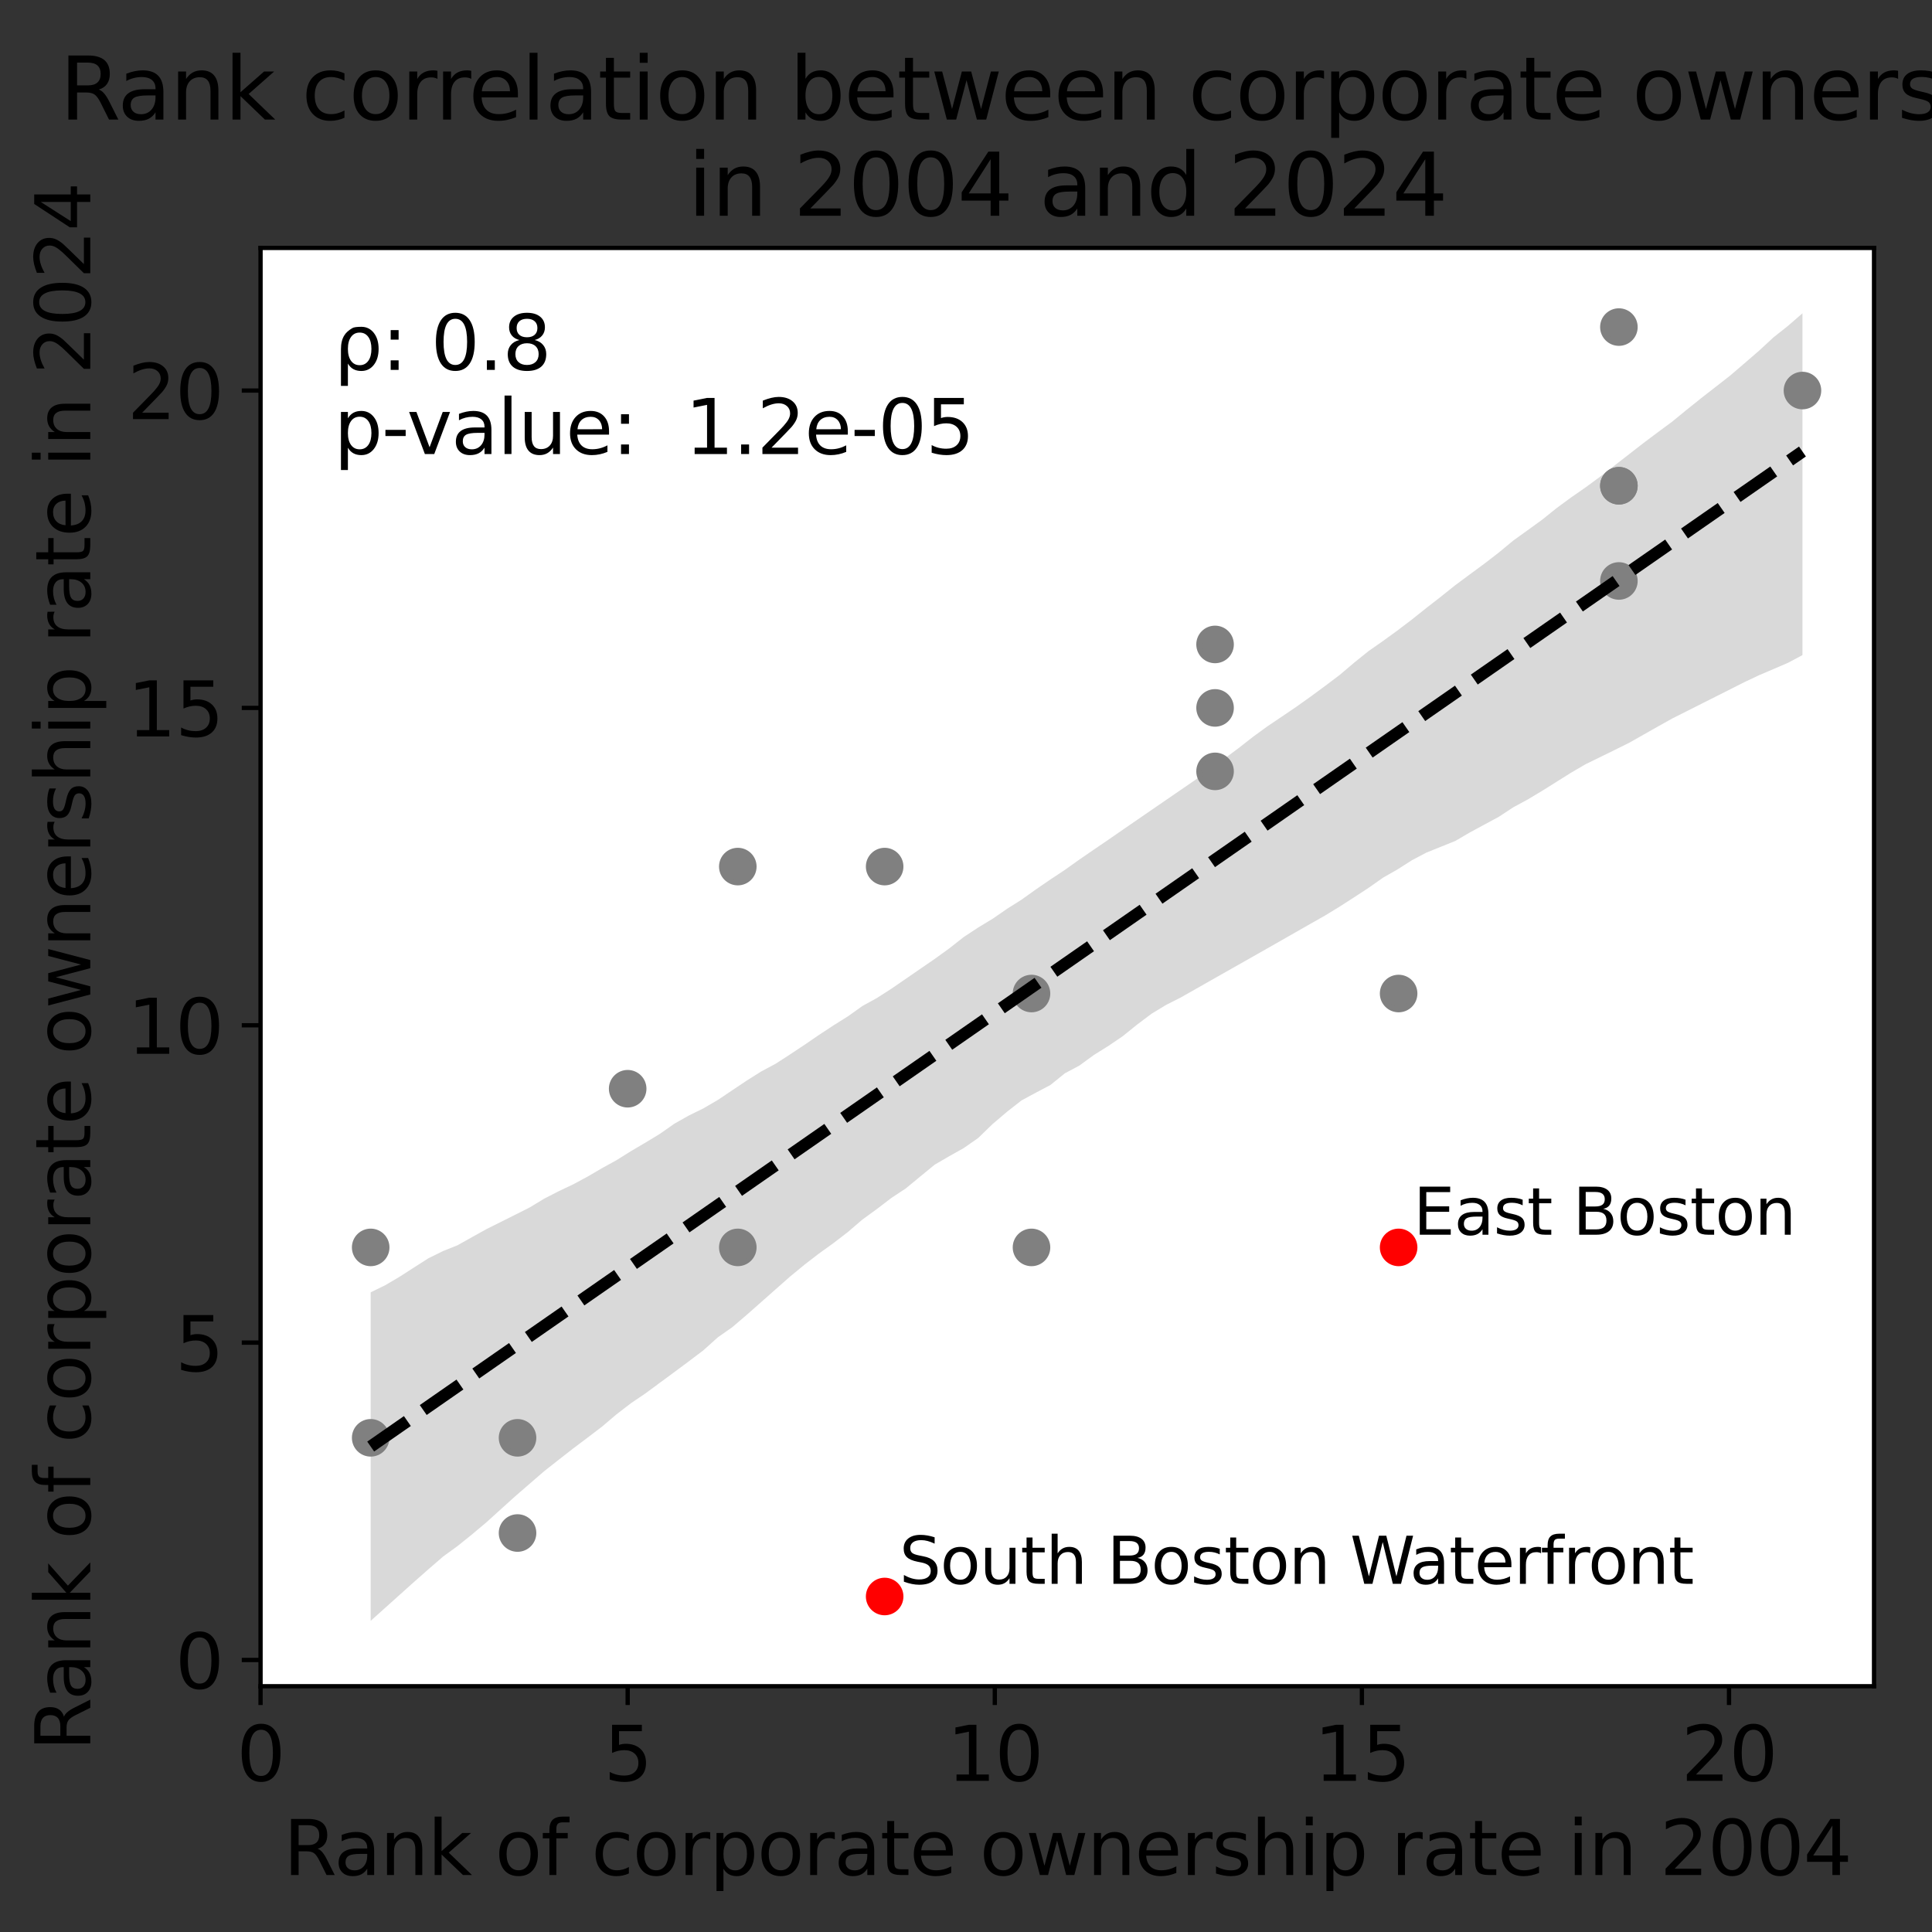 <?xml version="1.0" encoding="utf-8" standalone="no"?>
<!DOCTYPE svg PUBLIC "-//W3C//DTD SVG 1.1//EN"
  "http://www.w3.org/Graphics/SVG/1.1/DTD/svg11.dtd">
<svg height="360pt" version="1.1" viewBox="0 0 360 360" width="360pt" xmlns="http://www.w3.org/2000/svg" xmlns:xlink="http://www.w3.org/1999/xlink">
 <rect x="0" y="0" width="360" height="360" fill="#333333" stroke="none"/>
 <defs>
  <style type="text/css">*{stroke-linecap:butt;stroke-linejoin:round;}</style>
 </defs>
 <g id="figure_1">
  <g id="patch_1">
   <path d="M 0 360 
L 360 360 
L 360 0 
L 0 0 
z
" style="fill:none;"/>
  </g>
  <g id="axes_1">
   <g id="patch_2">
    <path d="M 48.55 314.2 
L 349.2 314.2 
L 349.2 46.2 
L 48.55 46.2 
z
" style="fill:#ffffff;"/>
   </g>
   <g id="PathCollection_1">
    <defs>
     <path d="M 0 3 
C 0.796 3 1.559 2.684 2.121 2.121 
C 2.684 1.559 3 0.796 3 0 
C 3 -0.796 2.684 -1.559 2.121 -2.121 
C 1.559 -2.684 0.796 -3 0 -3 
C -0.796 -3 -1.559 -2.684 -2.121 -2.121 
C -2.684 -1.559 -3 -0.796 -3 0 
C -3 0.796 -2.684 1.559 -2.121 2.121 
C -1.559 2.684 -0.796 3 0 3 
z
" id="me40dce14a6" style="stroke:#1f77b4;stroke-opacity:0;"/>
    </defs>
    <g clip-path="url(#p86b3afa884)">
     <use style="fill:#1f77b4;fill-opacity:0;stroke:#1f77b4;stroke-opacity:0;" x="137.479" xlink:href="#me40dce14a6" y="232.436"/>
     <use style="fill:#1f77b4;fill-opacity:0;stroke:#1f77b4;stroke-opacity:0;" x="192.205" xlink:href="#me40dce14a6" y="232.436"/>
     <use style="fill:#1f77b4;fill-opacity:0;stroke:#1f77b4;stroke-opacity:0;" x="226.409" xlink:href="#me40dce14a6" y="143.735"/>
     <use style="fill:#1f77b4;fill-opacity:0;stroke:#1f77b4;stroke-opacity:0;" x="260.613" xlink:href="#me40dce14a6" y="185.129"/>
     <use style="fill:#1f77b4;fill-opacity:0;stroke:#1f77b4;stroke-opacity:0;" x="69.072" xlink:href="#me40dce14a6" y="232.436"/>
     <use style="fill:#1f77b4;fill-opacity:0;stroke:#1f77b4;stroke-opacity:0;" x="226.409" xlink:href="#me40dce14a6" y="120.081"/>
     <use style="fill:#1f77b4;fill-opacity:0;stroke:#1f77b4;stroke-opacity:0;" x="69.072" xlink:href="#me40dce14a6" y="267.917"/>
     <use style="fill:#1f77b4;fill-opacity:0;stroke:#1f77b4;stroke-opacity:0;" x="260.613" xlink:href="#me40dce14a6" y="232.436"/>
     <use style="fill:#1f77b4;fill-opacity:0;stroke:#1f77b4;stroke-opacity:0;" x="96.435" xlink:href="#me40dce14a6" y="285.657"/>
     <use style="fill:#1f77b4;fill-opacity:0;stroke:#1f77b4;stroke-opacity:0;" x="301.657" xlink:href="#me40dce14a6" y="60.946"/>
     <use style="fill:#1f77b4;fill-opacity:0;stroke:#1f77b4;stroke-opacity:0;" x="301.657" xlink:href="#me40dce14a6" y="108.254"/>
     <use style="fill:#1f77b4;fill-opacity:0;stroke:#1f77b4;stroke-opacity:0;" x="96.435" xlink:href="#me40dce14a6" y="267.917"/>
     <use style="fill:#1f77b4;fill-opacity:0;stroke:#1f77b4;stroke-opacity:0;" x="301.657" xlink:href="#me40dce14a6" y="90.514"/>
     <use style="fill:#1f77b4;fill-opacity:0;stroke:#1f77b4;stroke-opacity:0;" x="116.957" xlink:href="#me40dce14a6" y="202.869"/>
     <use style="fill:#1f77b4;fill-opacity:0;stroke:#1f77b4;stroke-opacity:0;" x="301.657" xlink:href="#me40dce14a6" y="90.514"/>
     <use style="fill:#1f77b4;fill-opacity:0;stroke:#1f77b4;stroke-opacity:0;" x="137.479" xlink:href="#me40dce14a6" y="161.475"/>
     <use style="fill:#1f77b4;fill-opacity:0;stroke:#1f77b4;stroke-opacity:0;" x="226.409" xlink:href="#me40dce14a6" y="131.908"/>
     <use style="fill:#1f77b4;fill-opacity:0;stroke:#1f77b4;stroke-opacity:0;" x="164.842" xlink:href="#me40dce14a6" y="297.484"/>
     <use style="fill:#1f77b4;fill-opacity:0;stroke:#1f77b4;stroke-opacity:0;" x="164.842" xlink:href="#me40dce14a6" y="161.475"/>
     <use style="fill:#1f77b4;fill-opacity:0;stroke:#1f77b4;stroke-opacity:0;" x="192.205" xlink:href="#me40dce14a6" y="185.129"/>
     <use style="fill:#1f77b4;fill-opacity:0;stroke:#1f77b4;stroke-opacity:0;" x="335.861" xlink:href="#me40dce14a6" y="72.773"/>
    </g>
   </g>
   <g id="PolyCollection_1">
    <path clip-path="url(#p86b3afa884)" d="M 69.072 240.806 
L 69.072 302.018 
L 71.767 299.6 
L 74.462 297.183 
L 77.157 294.765 
L 79.852 292.39 
L 82.546 290.054 
L 85.241 288.097 
L 87.936 285.927 
L 90.631 283.665 
L 93.326 281.224 
L 96.021 278.792 
L 98.715 276.46 
L 101.41 274.127 
L 104.105 272.004 
L 106.8 269.903 
L 109.495 267.877 
L 112.19 265.82 
L 114.884 263.533 
L 117.579 261.462 
L 120.274 259.636 
L 122.969 257.648 
L 125.664 255.662 
L 128.358 253.658 
L 131.053 251.62 
L 133.748 249.199 
L 136.443 247.309 
L 139.138 245.007 
L 141.833 242.626 
L 144.527 240.245 
L 147.222 237.863 
L 149.917 235.647 
L 152.612 233.57 
L 155.307 231.635 
L 158.002 229.556 
L 160.696 227.248 
L 163.391 225.285 
L 166.086 223.227 
L 168.781 221.448 
L 171.476 219.225 
L 174.171 217.015 
L 176.865 215.451 
L 179.56 213.938 
L 182.255 212.063 
L 184.95 209.452 
L 187.645 207.161 
L 190.34 205.05 
L 193.034 203.597 
L 195.729 202.173 
L 198.424 199.994 
L 201.119 198.557 
L 203.814 196.591 
L 206.509 194.908 
L 209.203 193.081 
L 211.898 190.908 
L 214.593 188.882 
L 217.288 187.247 
L 219.983 185.886 
L 222.678 184.358 
L 225.372 182.829 
L 228.067 181.302 
L 230.762 179.774 
L 233.457 178.246 
L 236.152 176.718 
L 238.847 175.182 
L 241.541 173.646 
L 244.236 172.109 
L 246.931 170.58 
L 249.626 168.931 
L 252.321 167.199 
L 255.016 165.437 
L 257.71 163.54 
L 260.405 162.003 
L 263.1 160.285 
L 265.795 158.867 
L 268.49 157.78 
L 271.185 156.694 
L 273.879 155.119 
L 276.574 153.66 
L 279.269 152.21 
L 281.964 150.436 
L 284.659 148.978 
L 287.354 147.362 
L 290.048 145.673 
L 292.743 143.982 
L 295.438 142.408 
L 298.133 141.089 
L 300.828 139.77 
L 303.523 138.434 
L 306.217 136.908 
L 308.912 135.383 
L 311.607 133.878 
L 314.302 132.521 
L 316.997 131.163 
L 319.692 129.806 
L 322.386 128.449 
L 325.081 127.089 
L 327.776 125.818 
L 330.471 124.663 
L 333.166 123.507 
L 335.861 122.072 
L 335.861 58.382 
L 335.861 58.382 
L 333.166 60.721 
L 330.471 62.859 
L 327.776 65.347 
L 325.081 67.676 
L 322.386 69.984 
L 319.692 72.089 
L 316.997 74.185 
L 314.302 76.344 
L 311.607 78.553 
L 308.912 80.545 
L 306.217 82.569 
L 303.523 84.661 
L 300.828 86.753 
L 298.133 88.846 
L 295.438 90.825 
L 292.743 92.699 
L 290.048 94.681 
L 287.354 96.845 
L 284.659 98.796 
L 281.964 100.735 
L 279.269 102.968 
L 276.574 105.048 
L 273.879 107.03 
L 271.185 109.028 
L 268.49 111.182 
L 265.795 113.277 
L 263.1 115.429 
L 260.405 117.477 
L 257.71 119.433 
L 255.016 121.315 
L 252.321 123.485 
L 249.626 125.769 
L 246.931 127.806 
L 244.236 129.786 
L 241.541 131.709 
L 238.847 133.536 
L 236.152 135.349 
L 233.457 137.314 
L 230.762 139.423 
L 228.067 141.423 
L 225.372 143.396 
L 222.678 145.357 
L 219.983 147.208 
L 217.288 149.058 
L 214.593 150.909 
L 211.898 152.764 
L 209.203 154.618 
L 206.509 156.486 
L 203.814 158.317 
L 201.119 160.172 
L 198.424 162.089 
L 195.729 163.876 
L 193.034 165.723 
L 190.34 167.649 
L 187.645 169.348 
L 184.95 171.206 
L 182.255 172.838 
L 179.56 174.616 
L 176.865 176.732 
L 174.171 178.681 
L 171.476 180.534 
L 168.781 182.388 
L 166.086 184.242 
L 163.391 185.971 
L 160.696 187.454 
L 158.002 189.376 
L 155.307 191.067 
L 152.612 192.838 
L 149.917 194.681 
L 147.222 196.471 
L 144.527 198.213 
L 141.833 199.657 
L 139.138 201.356 
L 136.443 203.158 
L 133.748 204.966 
L 131.053 206.537 
L 128.358 207.86 
L 125.664 209.381 
L 122.969 211.27 
L 120.274 212.909 
L 117.579 214.491 
L 114.884 216.181 
L 112.19 217.665 
L 109.495 219.237 
L 106.8 220.689 
L 104.105 221.966 
L 101.41 223.349 
L 98.715 224.983 
L 96.021 226.342 
L 93.326 227.689 
L 90.631 229.037 
L 87.936 230.532 
L 85.241 232.043 
L 82.546 233.12 
L 79.852 234.448 
L 77.157 236.167 
L 74.462 237.903 
L 71.767 239.49 
L 69.072 240.806 
z
" style="fill-opacity:0.15;"/>
   </g>
   <g id="PathCollection_2">
    <defs>
     <path d="M 0 3 
C 0.796 3 1.559 2.684 2.121 2.121 
C 2.684 1.559 3 0.796 3 0 
C 3 -0.796 2.684 -1.559 2.121 -2.121 
C 1.559 -2.684 0.796 -3 0 -3 
C -0.796 -3 -1.559 -2.684 -2.121 -2.121 
C -2.684 -1.559 -3 -0.796 -3 0 
C -3 0.796 -2.684 1.559 -2.121 2.121 
C -1.559 2.684 -0.796 3 0 3 
z
" id="m115ca6e876" style="stroke:#808080;"/>
    </defs>
    <g clip-path="url(#p86b3afa884)">
     <use style="fill:#808080;stroke:#808080;" x="137.479" xlink:href="#m115ca6e876" y="232.436"/>
     <use style="fill:#808080;stroke:#808080;" x="192.205" xlink:href="#m115ca6e876" y="232.436"/>
     <use style="fill:#808080;stroke:#808080;" x="226.409" xlink:href="#m115ca6e876" y="143.735"/>
     <use style="fill:#808080;stroke:#808080;" x="260.613" xlink:href="#m115ca6e876" y="185.129"/>
     <use style="fill:#808080;stroke:#808080;" x="69.072" xlink:href="#m115ca6e876" y="232.436"/>
     <use style="fill:#808080;stroke:#808080;" x="226.409" xlink:href="#m115ca6e876" y="120.081"/>
     <use style="fill:#808080;stroke:#808080;" x="69.072" xlink:href="#m115ca6e876" y="267.917"/>
     <use style="fill:#808080;stroke:#808080;" x="96.435" xlink:href="#m115ca6e876" y="285.657"/>
     <use style="fill:#808080;stroke:#808080;" x="301.657" xlink:href="#m115ca6e876" y="60.946"/>
     <use style="fill:#808080;stroke:#808080;" x="301.657" xlink:href="#m115ca6e876" y="108.254"/>
     <use style="fill:#808080;stroke:#808080;" x="96.435" xlink:href="#m115ca6e876" y="267.917"/>
     <use style="fill:#808080;stroke:#808080;" x="301.657" xlink:href="#m115ca6e876" y="90.514"/>
     <use style="fill:#808080;stroke:#808080;" x="116.957" xlink:href="#m115ca6e876" y="202.869"/>
     <use style="fill:#808080;stroke:#808080;" x="301.657" xlink:href="#m115ca6e876" y="90.514"/>
     <use style="fill:#808080;stroke:#808080;" x="137.479" xlink:href="#m115ca6e876" y="161.475"/>
     <use style="fill:#808080;stroke:#808080;" x="226.409" xlink:href="#m115ca6e876" y="131.908"/>
     <use style="fill:#808080;stroke:#808080;" x="164.842" xlink:href="#m115ca6e876" y="161.475"/>
     <use style="fill:#808080;stroke:#808080;" x="192.205" xlink:href="#m115ca6e876" y="185.129"/>
     <use style="fill:#808080;stroke:#808080;" x="335.861" xlink:href="#m115ca6e876" y="72.773"/>
    </g>
   </g>
   <g id="PathCollection_3">
    <defs>
     <path d="M 0 3 
C 0.796 3 1.559 2.684 2.121 2.121 
C 2.684 1.559 3 0.796 3 0 
C 3 -0.796 2.684 -1.559 2.121 -2.121 
C 1.559 -2.684 0.796 -3 0 -3 
C -0.796 -3 -1.559 -2.684 -2.121 -2.121 
C -2.684 -1.559 -3 -0.796 -3 0 
C -3 0.796 -2.684 1.559 -2.121 2.121 
C -1.559 2.684 -0.796 3 0 3 
z
" id="m04b4bc9c77" style="stroke:#ff0000;"/>
    </defs>
    <g clip-path="url(#p86b3afa884)">
     <use style="fill:#ff0000;stroke:#ff0000;" x="164.842" xlink:href="#m04b4bc9c77" y="297.484"/>
     <use style="fill:#ff0000;stroke:#ff0000;" x="260.613" xlink:href="#m04b4bc9c77" y="232.436"/>
    </g>
   </g>
   <g id="matplotlib.axis_1">
    <g id="xtick_1">
     <g id="line2d_1">
      <defs>
       <path d="M 0 0 
L 0 3.5 
" id="m2b3d1802f9" style="stroke:#000000;stroke-width:0.8;"/>
      </defs>
      <g>
       <use style="stroke:#000000;stroke-width:0.8;" x="48.55" xlink:href="#m2b3d1802f9" y="314.2"/>
      </g>
     </g>
     <g id="text_1">
      <!-- 0 -->
      <g transform="translate(44.096 331.838)scale(0.14 -0.14)">
       <defs>
        <path d="M 2034 4250 
Q 1547 4250 1301 3770 
Q 1056 3291 1056 2328 
Q 1056 1369 1301 889 
Q 1547 409 2034 409 
Q 2525 409 2770 889 
Q 3016 1369 3016 2328 
Q 3016 3291 2770 3770 
Q 2525 4250 2034 4250 
z
M 2034 4750 
Q 2819 4750 3233 4129 
Q 3647 3509 3647 2328 
Q 3647 1150 3233 529 
Q 2819 -91 2034 -91 
Q 1250 -91 836 529 
Q 422 1150 422 2328 
Q 422 3509 836 4129 
Q 1250 4750 2034 4750 
z
" id="DejaVuSans-30" transform="scale(0.016)"/>
       </defs>
       <use xlink:href="#DejaVuSans-30"/>
      </g>
     </g>
    </g>
    <g id="xtick_2">
     <g id="line2d_2">
      <g>
       <use style="stroke:#000000;stroke-width:0.8;" x="116.957" xlink:href="#m2b3d1802f9" y="314.2"/>
      </g>
     </g>
     <g id="text_2">
      <!-- 5 -->
      <g transform="translate(112.504 331.838)scale(0.14 -0.14)">
       <defs>
        <path d="M 691 4666 
L 3169 4666 
L 3169 4134 
L 1269 4134 
L 1269 2991 
Q 1406 3038 1543 3061 
Q 1681 3084 1819 3084 
Q 2600 3084 3056 2656 
Q 3513 2228 3513 1497 
Q 3513 744 3044 326 
Q 2575 -91 1722 -91 
Q 1428 -91 1123 -41 
Q 819 9 494 109 
L 494 744 
Q 775 591 1075 516 
Q 1375 441 1709 441 
Q 2250 441 2565 725 
Q 2881 1009 2881 1497 
Q 2881 1984 2565 2268 
Q 2250 2553 1709 2553 
Q 1456 2553 1204 2497 
Q 953 2441 691 2322 
L 691 4666 
z
" id="DejaVuSans-35" transform="scale(0.016)"/>
       </defs>
       <use xlink:href="#DejaVuSans-35"/>
      </g>
     </g>
    </g>
    <g id="xtick_3">
     <g id="line2d_3">
      <g>
       <use style="stroke:#000000;stroke-width:0.8;" x="185.365" xlink:href="#m2b3d1802f9" y="314.2"/>
      </g>
     </g>
     <g id="text_3">
      <!-- 10 -->
      <g transform="translate(176.457 331.838)scale(0.14 -0.14)">
       <defs>
        <path d="M 794 531 
L 1825 531 
L 1825 4091 
L 703 3866 
L 703 4441 
L 1819 4666 
L 2450 4666 
L 2450 531 
L 3481 531 
L 3481 0 
L 794 0 
L 794 531 
z
" id="DejaVuSans-31" transform="scale(0.016)"/>
       </defs>
       <use xlink:href="#DejaVuSans-31"/>
       <use x="63.623" xlink:href="#DejaVuSans-30"/>
      </g>
     </g>
    </g>
    <g id="xtick_4">
     <g id="line2d_4">
      <g>
       <use style="stroke:#000000;stroke-width:0.8;" x="253.772" xlink:href="#m2b3d1802f9" y="314.2"/>
      </g>
     </g>
     <g id="text_4">
      <!-- 15 -->
      <g transform="translate(244.864 331.838)scale(0.14 -0.14)">
       <use xlink:href="#DejaVuSans-31"/>
       <use x="63.623" xlink:href="#DejaVuSans-35"/>
      </g>
     </g>
    </g>
    <g id="xtick_5">
     <g id="line2d_5">
      <g>
       <use style="stroke:#000000;stroke-width:0.8;" x="322.179" xlink:href="#m2b3d1802f9" y="314.2"/>
      </g>
     </g>
     <g id="text_5">
      <!-- 20 -->
      <g transform="translate(313.272 331.838)scale(0.14 -0.14)">
       <defs>
        <path d="M 1228 531 
L 3431 531 
L 3431 0 
L 469 0 
L 469 531 
Q 828 903 1448 1529 
Q 2069 2156 2228 2338 
Q 2531 2678 2651 2914 
Q 2772 3150 2772 3378 
Q 2772 3750 2511 3984 
Q 2250 4219 1831 4219 
Q 1534 4219 1204 4116 
Q 875 4013 500 3803 
L 500 4441 
Q 881 4594 1212 4672 
Q 1544 4750 1819 4750 
Q 2544 4750 2975 4387 
Q 3406 4025 3406 3419 
Q 3406 3131 3298 2873 
Q 3191 2616 2906 2266 
Q 2828 2175 2409 1742 
Q 1991 1309 1228 531 
z
" id="DejaVuSans-32" transform="scale(0.016)"/>
       </defs>
       <use xlink:href="#DejaVuSans-32"/>
       <use x="63.623" xlink:href="#DejaVuSans-30"/>
      </g>
     </g>
    </g>
    <g id="text_6">
     <!-- Rank of corporate ownership rate in 2004 -->
     <g transform="translate(52.823 349.387)scale(0.14 -0.14)">
      <defs>
       <path d="M 2841 2188 
Q 3044 2119 3236 1894 
Q 3428 1669 3622 1275 
L 4263 0 
L 3584 0 
L 2988 1197 
Q 2756 1666 2539 1819 
Q 2322 1972 1947 1972 
L 1259 1972 
L 1259 0 
L 628 0 
L 628 4666 
L 2053 4666 
Q 2853 4666 3247 4331 
Q 3641 3997 3641 3322 
Q 3641 2881 3436 2590 
Q 3231 2300 2841 2188 
z
M 1259 4147 
L 1259 2491 
L 2053 2491 
Q 2509 2491 2742 2702 
Q 2975 2913 2975 3322 
Q 2975 3731 2742 3939 
Q 2509 4147 2053 4147 
L 1259 4147 
z
" id="DejaVuSans-52" transform="scale(0.016)"/>
       <path d="M 2194 1759 
Q 1497 1759 1228 1600 
Q 959 1441 959 1056 
Q 959 750 1161 570 
Q 1363 391 1709 391 
Q 2188 391 2477 730 
Q 2766 1069 2766 1631 
L 2766 1759 
L 2194 1759 
z
M 3341 1997 
L 3341 0 
L 2766 0 
L 2766 531 
Q 2569 213 2275 61 
Q 1981 -91 1556 -91 
Q 1019 -91 701 211 
Q 384 513 384 1019 
Q 384 1609 779 1909 
Q 1175 2209 1959 2209 
L 2766 2209 
L 2766 2266 
Q 2766 2663 2505 2880 
Q 2244 3097 1772 3097 
Q 1472 3097 1187 3025 
Q 903 2953 641 2809 
L 641 3341 
Q 956 3463 1253 3523 
Q 1550 3584 1831 3584 
Q 2591 3584 2966 3190 
Q 3341 2797 3341 1997 
z
" id="DejaVuSans-61" transform="scale(0.016)"/>
       <path d="M 3513 2113 
L 3513 0 
L 2938 0 
L 2938 2094 
Q 2938 2591 2744 2837 
Q 2550 3084 2163 3084 
Q 1697 3084 1428 2787 
Q 1159 2491 1159 1978 
L 1159 0 
L 581 0 
L 581 3500 
L 1159 3500 
L 1159 2956 
Q 1366 3272 1645 3428 
Q 1925 3584 2291 3584 
Q 2894 3584 3203 3211 
Q 3513 2838 3513 2113 
z
" id="DejaVuSans-6e" transform="scale(0.016)"/>
       <path d="M 581 4863 
L 1159 4863 
L 1159 1991 
L 2875 3500 
L 3609 3500 
L 1753 1863 
L 3688 0 
L 2938 0 
L 1159 1709 
L 1159 0 
L 581 0 
L 581 4863 
z
" id="DejaVuSans-6b" transform="scale(0.016)"/>
       <path id="DejaVuSans-20" transform="scale(0.016)"/>
       <path d="M 1959 3097 
Q 1497 3097 1228 2736 
Q 959 2375 959 1747 
Q 959 1119 1226 758 
Q 1494 397 1959 397 
Q 2419 397 2687 759 
Q 2956 1122 2956 1747 
Q 2956 2369 2687 2733 
Q 2419 3097 1959 3097 
z
M 1959 3584 
Q 2709 3584 3137 3096 
Q 3566 2609 3566 1747 
Q 3566 888 3137 398 
Q 2709 -91 1959 -91 
Q 1206 -91 779 398 
Q 353 888 353 1747 
Q 353 2609 779 3096 
Q 1206 3584 1959 3584 
z
" id="DejaVuSans-6f" transform="scale(0.016)"/>
       <path d="M 2375 4863 
L 2375 4384 
L 1825 4384 
Q 1516 4384 1395 4259 
Q 1275 4134 1275 3809 
L 1275 3500 
L 2222 3500 
L 2222 3053 
L 1275 3053 
L 1275 0 
L 697 0 
L 697 3053 
L 147 3053 
L 147 3500 
L 697 3500 
L 697 3744 
Q 697 4328 969 4595 
Q 1241 4863 1831 4863 
L 2375 4863 
z
" id="DejaVuSans-66" transform="scale(0.016)"/>
       <path d="M 3122 3366 
L 3122 2828 
Q 2878 2963 2633 3030 
Q 2388 3097 2138 3097 
Q 1578 3097 1268 2742 
Q 959 2388 959 1747 
Q 959 1106 1268 751 
Q 1578 397 2138 397 
Q 2388 397 2633 464 
Q 2878 531 3122 666 
L 3122 134 
Q 2881 22 2623 -34 
Q 2366 -91 2075 -91 
Q 1284 -91 818 406 
Q 353 903 353 1747 
Q 353 2603 823 3093 
Q 1294 3584 2113 3584 
Q 2378 3584 2631 3529 
Q 2884 3475 3122 3366 
z
" id="DejaVuSans-63" transform="scale(0.016)"/>
       <path d="M 2631 2963 
Q 2534 3019 2420 3045 
Q 2306 3072 2169 3072 
Q 1681 3072 1420 2755 
Q 1159 2438 1159 1844 
L 1159 0 
L 581 0 
L 581 3500 
L 1159 3500 
L 1159 2956 
Q 1341 3275 1631 3429 
Q 1922 3584 2338 3584 
Q 2397 3584 2469 3576 
Q 2541 3569 2628 3553 
L 2631 2963 
z
" id="DejaVuSans-72" transform="scale(0.016)"/>
       <path d="M 1159 525 
L 1159 -1331 
L 581 -1331 
L 581 3500 
L 1159 3500 
L 1159 2969 
Q 1341 3281 1617 3432 
Q 1894 3584 2278 3584 
Q 2916 3584 3314 3078 
Q 3713 2572 3713 1747 
Q 3713 922 3314 415 
Q 2916 -91 2278 -91 
Q 1894 -91 1617 61 
Q 1341 213 1159 525 
z
M 3116 1747 
Q 3116 2381 2855 2742 
Q 2594 3103 2138 3103 
Q 1681 3103 1420 2742 
Q 1159 2381 1159 1747 
Q 1159 1113 1420 752 
Q 1681 391 2138 391 
Q 2594 391 2855 752 
Q 3116 1113 3116 1747 
z
" id="DejaVuSans-70" transform="scale(0.016)"/>
       <path d="M 1172 4494 
L 1172 3500 
L 2356 3500 
L 2356 3053 
L 1172 3053 
L 1172 1153 
Q 1172 725 1289 603 
Q 1406 481 1766 481 
L 2356 481 
L 2356 0 
L 1766 0 
Q 1100 0 847 248 
Q 594 497 594 1153 
L 594 3053 
L 172 3053 
L 172 3500 
L 594 3500 
L 594 4494 
L 1172 4494 
z
" id="DejaVuSans-74" transform="scale(0.016)"/>
       <path d="M 3597 1894 
L 3597 1613 
L 953 1613 
Q 991 1019 1311 708 
Q 1631 397 2203 397 
Q 2534 397 2845 478 
Q 3156 559 3463 722 
L 3463 178 
Q 3153 47 2828 -22 
Q 2503 -91 2169 -91 
Q 1331 -91 842 396 
Q 353 884 353 1716 
Q 353 2575 817 3079 
Q 1281 3584 2069 3584 
Q 2775 3584 3186 3129 
Q 3597 2675 3597 1894 
z
M 3022 2063 
Q 3016 2534 2758 2815 
Q 2500 3097 2075 3097 
Q 1594 3097 1305 2825 
Q 1016 2553 972 2059 
L 3022 2063 
z
" id="DejaVuSans-65" transform="scale(0.016)"/>
       <path d="M 269 3500 
L 844 3500 
L 1563 769 
L 2278 3500 
L 2956 3500 
L 3675 769 
L 4391 3500 
L 4966 3500 
L 4050 0 
L 3372 0 
L 2619 2869 
L 1863 0 
L 1184 0 
L 269 3500 
z
" id="DejaVuSans-77" transform="scale(0.016)"/>
       <path d="M 2834 3397 
L 2834 2853 
Q 2591 2978 2328 3040 
Q 2066 3103 1784 3103 
Q 1356 3103 1142 2972 
Q 928 2841 928 2578 
Q 928 2378 1081 2264 
Q 1234 2150 1697 2047 
L 1894 2003 
Q 2506 1872 2764 1633 
Q 3022 1394 3022 966 
Q 3022 478 2636 193 
Q 2250 -91 1575 -91 
Q 1294 -91 989 -36 
Q 684 19 347 128 
L 347 722 
Q 666 556 975 473 
Q 1284 391 1588 391 
Q 1994 391 2212 530 
Q 2431 669 2431 922 
Q 2431 1156 2273 1281 
Q 2116 1406 1581 1522 
L 1381 1569 
Q 847 1681 609 1914 
Q 372 2147 372 2553 
Q 372 3047 722 3315 
Q 1072 3584 1716 3584 
Q 2034 3584 2315 3537 
Q 2597 3491 2834 3397 
z
" id="DejaVuSans-73" transform="scale(0.016)"/>
       <path d="M 3513 2113 
L 3513 0 
L 2938 0 
L 2938 2094 
Q 2938 2591 2744 2837 
Q 2550 3084 2163 3084 
Q 1697 3084 1428 2787 
Q 1159 2491 1159 1978 
L 1159 0 
L 581 0 
L 581 4863 
L 1159 4863 
L 1159 2956 
Q 1366 3272 1645 3428 
Q 1925 3584 2291 3584 
Q 2894 3584 3203 3211 
Q 3513 2838 3513 2113 
z
" id="DejaVuSans-68" transform="scale(0.016)"/>
       <path d="M 603 3500 
L 1178 3500 
L 1178 0 
L 603 0 
L 603 3500 
z
M 603 4863 
L 1178 4863 
L 1178 4134 
L 603 4134 
L 603 4863 
z
" id="DejaVuSans-69" transform="scale(0.016)"/>
       <path d="M 2419 4116 
L 825 1625 
L 2419 1625 
L 2419 4116 
z
M 2253 4666 
L 3047 4666 
L 3047 1625 
L 3713 1625 
L 3713 1100 
L 3047 1100 
L 3047 0 
L 2419 0 
L 2419 1100 
L 313 1100 
L 313 1709 
L 2253 4666 
z
" id="DejaVuSans-34" transform="scale(0.016)"/>
      </defs>
      <use xlink:href="#DejaVuSans-52"/>
      <use x="67.232" xlink:href="#DejaVuSans-61"/>
      <use x="128.512" xlink:href="#DejaVuSans-6e"/>
      <use x="191.891" xlink:href="#DejaVuSans-6b"/>
      <use x="249.801" xlink:href="#DejaVuSans-20"/>
      <use x="281.588" xlink:href="#DejaVuSans-6f"/>
      <use x="342.77" xlink:href="#DejaVuSans-66"/>
      <use x="377.975" xlink:href="#DejaVuSans-20"/>
      <use x="409.762" xlink:href="#DejaVuSans-63"/>
      <use x="464.742" xlink:href="#DejaVuSans-6f"/>
      <use x="525.924" xlink:href="#DejaVuSans-72"/>
      <use x="567.037" xlink:href="#DejaVuSans-70"/>
      <use x="630.514" xlink:href="#DejaVuSans-6f"/>
      <use x="691.695" xlink:href="#DejaVuSans-72"/>
      <use x="732.809" xlink:href="#DejaVuSans-61"/>
      <use x="794.088" xlink:href="#DejaVuSans-74"/>
      <use x="833.297" xlink:href="#DejaVuSans-65"/>
      <use x="894.82" xlink:href="#DejaVuSans-20"/>
      <use x="926.607" xlink:href="#DejaVuSans-6f"/>
      <use x="987.789" xlink:href="#DejaVuSans-77"/>
      <use x="1069.576" xlink:href="#DejaVuSans-6e"/>
      <use x="1132.955" xlink:href="#DejaVuSans-65"/>
      <use x="1194.479" xlink:href="#DejaVuSans-72"/>
      <use x="1235.592" xlink:href="#DejaVuSans-73"/>
      <use x="1287.691" xlink:href="#DejaVuSans-68"/>
      <use x="1351.07" xlink:href="#DejaVuSans-69"/>
      <use x="1378.854" xlink:href="#DejaVuSans-70"/>
      <use x="1442.33" xlink:href="#DejaVuSans-20"/>
      <use x="1474.117" xlink:href="#DejaVuSans-72"/>
      <use x="1515.23" xlink:href="#DejaVuSans-61"/>
      <use x="1576.51" xlink:href="#DejaVuSans-74"/>
      <use x="1615.719" xlink:href="#DejaVuSans-65"/>
      <use x="1677.242" xlink:href="#DejaVuSans-20"/>
      <use x="1709.029" xlink:href="#DejaVuSans-69"/>
      <use x="1736.812" xlink:href="#DejaVuSans-6e"/>
      <use x="1800.191" xlink:href="#DejaVuSans-20"/>
      <use x="1831.979" xlink:href="#DejaVuSans-32"/>
      <use x="1895.602" xlink:href="#DejaVuSans-30"/>
      <use x="1959.225" xlink:href="#DejaVuSans-30"/>
      <use x="2022.848" xlink:href="#DejaVuSans-34"/>
     </g>
    </g>
   </g>
   <g id="matplotlib.axis_2">
    <g id="ytick_1">
     <g id="line2d_6">
      <defs>
       <path d="M 0 0 
L -3.5 0 
" id="mc562bd0a8c" style="stroke:#000000;stroke-width:0.8;"/>
      </defs>
      <g>
       <use style="stroke:#000000;stroke-width:0.8;" x="48.55" xlink:href="#mc562bd0a8c" y="309.311"/>
      </g>
     </g>
     <g id="text_7">
      <!-- 0 -->
      <g transform="translate(32.642 314.63)scale(0.14 -0.14)">
       <use xlink:href="#DejaVuSans-30"/>
      </g>
     </g>
    </g>
    <g id="ytick_2">
     <g id="line2d_7">
      <g>
       <use style="stroke:#000000;stroke-width:0.8;" x="48.55" xlink:href="#mc562bd0a8c" y="250.177"/>
      </g>
     </g>
     <g id="text_8">
      <!-- 5 -->
      <g transform="translate(32.642 255.495)scale(0.14 -0.14)">
       <use xlink:href="#DejaVuSans-35"/>
      </g>
     </g>
    </g>
    <g id="ytick_3">
     <g id="line2d_8">
      <g>
       <use style="stroke:#000000;stroke-width:0.8;" x="48.55" xlink:href="#mc562bd0a8c" y="191.042"/>
      </g>
     </g>
     <g id="text_9">
      <!-- 10 -->
      <g transform="translate(23.735 196.361)scale(0.14 -0.14)">
       <use xlink:href="#DejaVuSans-31"/>
       <use x="63.623" xlink:href="#DejaVuSans-30"/>
      </g>
     </g>
    </g>
    <g id="ytick_4">
     <g id="line2d_9">
      <g>
       <use style="stroke:#000000;stroke-width:0.8;" x="48.55" xlink:href="#mc562bd0a8c" y="131.908"/>
      </g>
     </g>
     <g id="text_10">
      <!-- 15 -->
      <g transform="translate(23.735 137.227)scale(0.14 -0.14)">
       <use xlink:href="#DejaVuSans-31"/>
       <use x="63.623" xlink:href="#DejaVuSans-35"/>
      </g>
     </g>
    </g>
    <g id="ytick_5">
     <g id="line2d_10">
      <g>
       <use style="stroke:#000000;stroke-width:0.8;" x="48.55" xlink:href="#mc562bd0a8c" y="72.773"/>
      </g>
     </g>
     <g id="text_11">
      <!-- 20 -->
      <g transform="translate(23.735 78.092)scale(0.14 -0.14)">
       <use xlink:href="#DejaVuSans-32"/>
       <use x="63.623" xlink:href="#DejaVuSans-30"/>
      </g>
     </g>
    </g>
    <g id="text_12">
     <!-- Rank of corporate ownership rate in 2024 -->
     <g transform="translate(16.823 326.252)rotate(-90)scale(0.14 -0.14)">
      <use xlink:href="#DejaVuSans-52"/>
      <use x="67.232" xlink:href="#DejaVuSans-61"/>
      <use x="128.512" xlink:href="#DejaVuSans-6e"/>
      <use x="191.891" xlink:href="#DejaVuSans-6b"/>
      <use x="249.801" xlink:href="#DejaVuSans-20"/>
      <use x="281.588" xlink:href="#DejaVuSans-6f"/>
      <use x="342.77" xlink:href="#DejaVuSans-66"/>
      <use x="377.975" xlink:href="#DejaVuSans-20"/>
      <use x="409.762" xlink:href="#DejaVuSans-63"/>
      <use x="464.742" xlink:href="#DejaVuSans-6f"/>
      <use x="525.924" xlink:href="#DejaVuSans-72"/>
      <use x="567.037" xlink:href="#DejaVuSans-70"/>
      <use x="630.514" xlink:href="#DejaVuSans-6f"/>
      <use x="691.695" xlink:href="#DejaVuSans-72"/>
      <use x="732.809" xlink:href="#DejaVuSans-61"/>
      <use x="794.088" xlink:href="#DejaVuSans-74"/>
      <use x="833.297" xlink:href="#DejaVuSans-65"/>
      <use x="894.82" xlink:href="#DejaVuSans-20"/>
      <use x="926.607" xlink:href="#DejaVuSans-6f"/>
      <use x="987.789" xlink:href="#DejaVuSans-77"/>
      <use x="1069.576" xlink:href="#DejaVuSans-6e"/>
      <use x="1132.955" xlink:href="#DejaVuSans-65"/>
      <use x="1194.479" xlink:href="#DejaVuSans-72"/>
      <use x="1235.592" xlink:href="#DejaVuSans-73"/>
      <use x="1287.691" xlink:href="#DejaVuSans-68"/>
      <use x="1351.07" xlink:href="#DejaVuSans-69"/>
      <use x="1378.854" xlink:href="#DejaVuSans-70"/>
      <use x="1442.33" xlink:href="#DejaVuSans-20"/>
      <use x="1474.117" xlink:href="#DejaVuSans-72"/>
      <use x="1515.23" xlink:href="#DejaVuSans-61"/>
      <use x="1576.51" xlink:href="#DejaVuSans-74"/>
      <use x="1615.719" xlink:href="#DejaVuSans-65"/>
      <use x="1677.242" xlink:href="#DejaVuSans-20"/>
      <use x="1709.029" xlink:href="#DejaVuSans-69"/>
      <use x="1736.812" xlink:href="#DejaVuSans-6e"/>
      <use x="1800.191" xlink:href="#DejaVuSans-20"/>
      <use x="1831.979" xlink:href="#DejaVuSans-32"/>
      <use x="1895.602" xlink:href="#DejaVuSans-30"/>
      <use x="1959.225" xlink:href="#DejaVuSans-32"/>
      <use x="2022.848" xlink:href="#DejaVuSans-34"/>
     </g>
    </g>
   </g>
   <g id="line2d_11">
    <path clip-path="url(#p86b3afa884)" d="M 69.072 269.543 
L 71.767 267.67 
L 74.462 265.797 
L 77.157 263.925 
L 79.852 262.052 
L 82.546 260.179 
L 85.241 258.306 
L 87.936 256.433 
L 90.631 254.561 
L 93.326 252.688 
L 96.021 250.815 
L 98.715 248.942 
L 101.41 247.069 
L 104.105 245.196 
L 106.8 243.324 
L 109.495 241.451 
L 112.19 239.578 
L 114.884 237.705 
L 117.579 235.832 
L 120.274 233.959 
L 122.969 232.087 
L 125.664 230.214 
L 128.358 228.341 
L 131.053 226.468 
L 133.748 224.595 
L 136.443 222.722 
L 139.138 220.85 
L 141.833 218.977 
L 144.527 217.104 
L 147.222 215.231 
L 149.917 213.358 
L 152.612 211.485 
L 155.307 209.613 
L 158.002 207.74 
L 160.696 205.867 
L 163.391 203.994 
L 166.086 202.121 
L 168.781 200.249 
L 171.476 198.376 
L 174.171 196.503 
L 176.865 194.63 
L 179.56 192.757 
L 182.255 190.884 
L 184.95 189.012 
L 187.645 187.139 
L 190.34 185.266 
L 193.034 183.393 
L 195.729 181.52 
L 198.424 179.647 
L 201.119 177.775 
L 203.814 175.902 
L 206.509 174.029 
L 209.203 172.156 
L 211.898 170.283 
L 214.593 168.41 
L 217.288 166.538 
L 219.983 164.665 
L 222.678 162.792 
L 225.372 160.919 
L 228.067 159.046 
L 230.762 157.173 
L 233.457 155.301 
L 236.152 153.428 
L 238.847 151.555 
L 241.541 149.682 
L 244.236 147.809 
L 246.931 145.937 
L 249.626 144.064 
L 252.321 142.191 
L 255.016 140.318 
L 257.71 138.445 
L 260.405 136.572 
L 263.1 134.7 
L 265.795 132.827 
L 268.49 130.954 
L 271.185 129.081 
L 273.879 127.208 
L 276.574 125.335 
L 279.269 123.463 
L 281.964 121.59 
L 284.659 119.717 
L 287.354 117.844 
L 290.048 115.971 
L 292.743 114.098 
L 295.438 112.226 
L 298.133 110.353 
L 300.828 108.48 
L 303.523 106.607 
L 306.217 104.734 
L 308.912 102.861 
L 311.607 100.989 
L 314.302 99.116 
L 316.997 97.243 
L 319.692 95.37 
L 322.386 93.497 
L 325.081 91.625 
L 327.776 89.752 
L 330.471 87.879 
L 333.166 86.006 
L 335.861 84.133 
" style="fill:none;stroke:#000000;stroke-dasharray:8.325,3.6;stroke-dashoffset:0;stroke-width:2.25;"/>
   </g>
   <g id="patch_3">
    <path d="M 48.55 314.2 
L 48.55 46.2 
" style="fill:none;stroke:#000000;stroke-linecap:square;stroke-linejoin:miter;stroke-width:0.8;"/>
   </g>
   <g id="patch_4">
    <path d="M 349.2 314.2 
L 349.2 46.2 
" style="fill:none;stroke:#000000;stroke-linecap:square;stroke-linejoin:miter;stroke-width:0.8;"/>
   </g>
   <g id="patch_5">
    <path d="M 48.55 314.2 
L 349.2 314.2 
" style="fill:none;stroke:#000000;stroke-linecap:square;stroke-linejoin:miter;stroke-width:0.8;"/>
   </g>
   <g id="patch_6">
    <path d="M 48.55 46.2 
L 349.2 46.2 
" style="fill:none;stroke:#000000;stroke-linecap:square;stroke-linejoin:miter;stroke-width:0.8;"/>
   </g>
   <g id="text_13">
    <!-- South Boston Waterfront -->
    <g transform="translate(167.579 295.119)scale(0.12 -0.12)">
     <defs>
      <path d="M 3425 4513 
L 3425 3897 
Q 3066 4069 2747 4153 
Q 2428 4238 2131 4238 
Q 1616 4238 1336 4038 
Q 1056 3838 1056 3469 
Q 1056 3159 1242 3001 
Q 1428 2844 1947 2747 
L 2328 2669 
Q 3034 2534 3370 2195 
Q 3706 1856 3706 1288 
Q 3706 609 3251 259 
Q 2797 -91 1919 -91 
Q 1588 -91 1214 -16 
Q 841 59 441 206 
L 441 856 
Q 825 641 1194 531 
Q 1563 422 1919 422 
Q 2459 422 2753 634 
Q 3047 847 3047 1241 
Q 3047 1584 2836 1778 
Q 2625 1972 2144 2069 
L 1759 2144 
Q 1053 2284 737 2584 
Q 422 2884 422 3419 
Q 422 4038 858 4394 
Q 1294 4750 2059 4750 
Q 2388 4750 2728 4690 
Q 3069 4631 3425 4513 
z
" id="DejaVuSans-53" transform="scale(0.016)"/>
      <path d="M 544 1381 
L 544 3500 
L 1119 3500 
L 1119 1403 
Q 1119 906 1312 657 
Q 1506 409 1894 409 
Q 2359 409 2629 706 
Q 2900 1003 2900 1516 
L 2900 3500 
L 3475 3500 
L 3475 0 
L 2900 0 
L 2900 538 
Q 2691 219 2414 64 
Q 2138 -91 1772 -91 
Q 1169 -91 856 284 
Q 544 659 544 1381 
z
M 1991 3584 
L 1991 3584 
z
" id="DejaVuSans-75" transform="scale(0.016)"/>
      <path d="M 1259 2228 
L 1259 519 
L 2272 519 
Q 2781 519 3026 730 
Q 3272 941 3272 1375 
Q 3272 1813 3026 2020 
Q 2781 2228 2272 2228 
L 1259 2228 
z
M 1259 4147 
L 1259 2741 
L 2194 2741 
Q 2656 2741 2882 2914 
Q 3109 3088 3109 3444 
Q 3109 3797 2882 3972 
Q 2656 4147 2194 4147 
L 1259 4147 
z
M 628 4666 
L 2241 4666 
Q 2963 4666 3353 4366 
Q 3744 4066 3744 3513 
Q 3744 3084 3544 2831 
Q 3344 2578 2956 2516 
Q 3422 2416 3680 2098 
Q 3938 1781 3938 1306 
Q 3938 681 3513 340 
Q 3088 0 2303 0 
L 628 0 
L 628 4666 
z
" id="DejaVuSans-42" transform="scale(0.016)"/>
      <path d="M 213 4666 
L 850 4666 
L 1831 722 
L 2809 4666 
L 3519 4666 
L 4500 722 
L 5478 4666 
L 6119 4666 
L 4947 0 
L 4153 0 
L 3169 4050 
L 2175 0 
L 1381 0 
L 213 4666 
z
" id="DejaVuSans-57" transform="scale(0.016)"/>
     </defs>
     <use xlink:href="#DejaVuSans-53"/>
     <use x="63.477" xlink:href="#DejaVuSans-6f"/>
     <use x="124.658" xlink:href="#DejaVuSans-75"/>
     <use x="188.037" xlink:href="#DejaVuSans-74"/>
     <use x="227.246" xlink:href="#DejaVuSans-68"/>
     <use x="290.625" xlink:href="#DejaVuSans-20"/>
     <use x="322.412" xlink:href="#DejaVuSans-42"/>
     <use x="391.016" xlink:href="#DejaVuSans-6f"/>
     <use x="452.197" xlink:href="#DejaVuSans-73"/>
     <use x="504.297" xlink:href="#DejaVuSans-74"/>
     <use x="543.506" xlink:href="#DejaVuSans-6f"/>
     <use x="604.688" xlink:href="#DejaVuSans-6e"/>
     <use x="668.066" xlink:href="#DejaVuSans-20"/>
     <use x="699.854" xlink:href="#DejaVuSans-57"/>
     <use x="792.355" xlink:href="#DejaVuSans-61"/>
     <use x="853.635" xlink:href="#DejaVuSans-74"/>
     <use x="892.844" xlink:href="#DejaVuSans-65"/>
     <use x="954.367" xlink:href="#DejaVuSans-72"/>
     <use x="995.48" xlink:href="#DejaVuSans-66"/>
     <use x="1030.686" xlink:href="#DejaVuSans-72"/>
     <use x="1069.549" xlink:href="#DejaVuSans-6f"/>
     <use x="1130.73" xlink:href="#DejaVuSans-6e"/>
     <use x="1194.109" xlink:href="#DejaVuSans-74"/>
    </g>
   </g>
   <g id="text_14">
    <!-- East Boston -->
    <g transform="translate(263.349 230.071)scale(0.12 -0.12)">
     <defs>
      <path d="M 628 4666 
L 3578 4666 
L 3578 4134 
L 1259 4134 
L 1259 2753 
L 3481 2753 
L 3481 2222 
L 1259 2222 
L 1259 531 
L 3634 531 
L 3634 0 
L 628 0 
L 628 4666 
z
" id="DejaVuSans-45" transform="scale(0.016)"/>
     </defs>
     <use xlink:href="#DejaVuSans-45"/>
     <use x="63.184" xlink:href="#DejaVuSans-61"/>
     <use x="124.463" xlink:href="#DejaVuSans-73"/>
     <use x="176.562" xlink:href="#DejaVuSans-74"/>
     <use x="215.771" xlink:href="#DejaVuSans-20"/>
     <use x="247.559" xlink:href="#DejaVuSans-42"/>
     <use x="316.162" xlink:href="#DejaVuSans-6f"/>
     <use x="377.344" xlink:href="#DejaVuSans-73"/>
     <use x="429.443" xlink:href="#DejaVuSans-74"/>
     <use x="468.652" xlink:href="#DejaVuSans-6f"/>
     <use x="529.834" xlink:href="#DejaVuSans-6e"/>
    </g>
   </g>
   <g id="text_15">
    <!-- ρ: 0.8 -->
    <g transform="translate(62.231 68.923)scale(0.14 -0.14)">
     <defs>
      <path d="M 863 2875 
Q 1053 3194 1525 3475 
Q 1709 3584 2278 3584 
Q 2916 3584 3314 3078 
Q 3713 2572 3713 1747 
Q 3713 922 3314 415 
Q 2916 -91 2278 -91 
Q 1894 -91 1617 61 
Q 1341 213 1159 525 
L 1159 -1331 
L 581 -1331 
L 581 1716 
Q 581 2438 863 2875 
z
M 3116 1747 
Q 3116 2381 2855 2742 
Q 2594 3103 2138 3103 
Q 1681 3103 1420 2742 
Q 1159 2381 1159 1747 
Q 1159 1113 1420 752 
Q 1681 391 2138 391 
Q 2594 391 2855 752 
Q 3116 1113 3116 1747 
z
" id="DejaVuSans-3c1" transform="scale(0.016)"/>
      <path d="M 750 794 
L 1409 794 
L 1409 0 
L 750 0 
L 750 794 
z
M 750 3309 
L 1409 3309 
L 1409 2516 
L 750 2516 
L 750 3309 
z
" id="DejaVuSans-3a" transform="scale(0.016)"/>
      <path d="M 684 794 
L 1344 794 
L 1344 0 
L 684 0 
L 684 794 
z
" id="DejaVuSans-2e" transform="scale(0.016)"/>
      <path d="M 2034 2216 
Q 1584 2216 1326 1975 
Q 1069 1734 1069 1313 
Q 1069 891 1326 650 
Q 1584 409 2034 409 
Q 2484 409 2743 651 
Q 3003 894 3003 1313 
Q 3003 1734 2745 1975 
Q 2488 2216 2034 2216 
z
M 1403 2484 
Q 997 2584 770 2862 
Q 544 3141 544 3541 
Q 544 4100 942 4425 
Q 1341 4750 2034 4750 
Q 2731 4750 3128 4425 
Q 3525 4100 3525 3541 
Q 3525 3141 3298 2862 
Q 3072 2584 2669 2484 
Q 3125 2378 3379 2068 
Q 3634 1759 3634 1313 
Q 3634 634 3220 271 
Q 2806 -91 2034 -91 
Q 1263 -91 848 271 
Q 434 634 434 1313 
Q 434 1759 690 2068 
Q 947 2378 1403 2484 
z
M 1172 3481 
Q 1172 3119 1398 2916 
Q 1625 2713 2034 2713 
Q 2441 2713 2670 2916 
Q 2900 3119 2900 3481 
Q 2900 3844 2670 4047 
Q 2441 4250 2034 4250 
Q 1625 4250 1398 4047 
Q 1172 3844 1172 3481 
z
" id="DejaVuSans-38" transform="scale(0.016)"/>
     </defs>
     <use xlink:href="#DejaVuSans-3c1"/>
     <use x="63.477" xlink:href="#DejaVuSans-3a"/>
     <use x="97.168" xlink:href="#DejaVuSans-20"/>
     <use x="128.955" xlink:href="#DejaVuSans-30"/>
     <use x="192.578" xlink:href="#DejaVuSans-2e"/>
     <use x="224.365" xlink:href="#DejaVuSans-38"/>
    </g>
    <!-- p-value:  1.2e-05 -->
    <g transform="translate(62.231 84.6)scale(0.14 -0.14)">
     <defs>
      <path d="M 313 2009 
L 1997 2009 
L 1997 1497 
L 313 1497 
L 313 2009 
z
" id="DejaVuSans-2d" transform="scale(0.016)"/>
      <path d="M 191 3500 
L 800 3500 
L 1894 563 
L 2988 3500 
L 3597 3500 
L 2284 0 
L 1503 0 
L 191 3500 
z
" id="DejaVuSans-76" transform="scale(0.016)"/>
      <path d="M 603 4863 
L 1178 4863 
L 1178 0 
L 603 0 
L 603 4863 
z
" id="DejaVuSans-6c" transform="scale(0.016)"/>
     </defs>
     <use xlink:href="#DejaVuSans-70"/>
     <use x="63.477" xlink:href="#DejaVuSans-2d"/>
     <use x="96.936" xlink:href="#DejaVuSans-76"/>
     <use x="156.115" xlink:href="#DejaVuSans-61"/>
     <use x="217.395" xlink:href="#DejaVuSans-6c"/>
     <use x="245.178" xlink:href="#DejaVuSans-75"/>
     <use x="308.557" xlink:href="#DejaVuSans-65"/>
     <use x="370.08" xlink:href="#DejaVuSans-3a"/>
     <use x="403.771" xlink:href="#DejaVuSans-20"/>
     <use x="435.559" xlink:href="#DejaVuSans-20"/>
     <use x="467.346" xlink:href="#DejaVuSans-31"/>
     <use x="530.969" xlink:href="#DejaVuSans-2e"/>
     <use x="562.756" xlink:href="#DejaVuSans-32"/>
     <use x="626.379" xlink:href="#DejaVuSans-65"/>
     <use x="687.902" xlink:href="#DejaVuSans-2d"/>
     <use x="723.986" xlink:href="#DejaVuSans-30"/>
     <use x="787.609" xlink:href="#DejaVuSans-35"/>
    </g>
   </g>
   <g id="text_16">
    <!-- Rank correlation between corporate ownership -->
    <g transform="translate(11.14 22.284)scale(0.16 -0.16)">
     <defs>
      <path d="M 3116 1747 
Q 3116 2381 2855 2742 
Q 2594 3103 2138 3103 
Q 1681 3103 1420 2742 
Q 1159 2381 1159 1747 
Q 1159 1113 1420 752 
Q 1681 391 2138 391 
Q 2594 391 2855 752 
Q 3116 1113 3116 1747 
z
M 1159 2969 
Q 1341 3281 1617 3432 
Q 1894 3584 2278 3584 
Q 2916 3584 3314 3078 
Q 3713 2572 3713 1747 
Q 3713 922 3314 415 
Q 2916 -91 2278 -91 
Q 1894 -91 1617 61 
Q 1341 213 1159 525 
L 1159 0 
L 581 0 
L 581 4863 
L 1159 4863 
L 1159 2969 
z
" id="DejaVuSans-62" transform="scale(0.016)"/>
     </defs>
     <use xlink:href="#DejaVuSans-52"/>
     <use x="67.232" xlink:href="#DejaVuSans-61"/>
     <use x="128.512" xlink:href="#DejaVuSans-6e"/>
     <use x="191.891" xlink:href="#DejaVuSans-6b"/>
     <use x="249.801" xlink:href="#DejaVuSans-20"/>
     <use x="281.588" xlink:href="#DejaVuSans-63"/>
     <use x="336.568" xlink:href="#DejaVuSans-6f"/>
     <use x="397.75" xlink:href="#DejaVuSans-72"/>
     <use x="437.113" xlink:href="#DejaVuSans-72"/>
     <use x="475.977" xlink:href="#DejaVuSans-65"/>
     <use x="537.5" xlink:href="#DejaVuSans-6c"/>
     <use x="565.283" xlink:href="#DejaVuSans-61"/>
     <use x="626.562" xlink:href="#DejaVuSans-74"/>
     <use x="665.771" xlink:href="#DejaVuSans-69"/>
     <use x="693.555" xlink:href="#DejaVuSans-6f"/>
     <use x="754.736" xlink:href="#DejaVuSans-6e"/>
     <use x="818.115" xlink:href="#DejaVuSans-20"/>
     <use x="849.902" xlink:href="#DejaVuSans-62"/>
     <use x="913.379" xlink:href="#DejaVuSans-65"/>
     <use x="974.902" xlink:href="#DejaVuSans-74"/>
     <use x="1014.111" xlink:href="#DejaVuSans-77"/>
     <use x="1095.898" xlink:href="#DejaVuSans-65"/>
     <use x="1157.422" xlink:href="#DejaVuSans-65"/>
     <use x="1218.945" xlink:href="#DejaVuSans-6e"/>
     <use x="1282.324" xlink:href="#DejaVuSans-20"/>
     <use x="1314.111" xlink:href="#DejaVuSans-63"/>
     <use x="1369.092" xlink:href="#DejaVuSans-6f"/>
     <use x="1430.273" xlink:href="#DejaVuSans-72"/>
     <use x="1471.387" xlink:href="#DejaVuSans-70"/>
     <use x="1534.863" xlink:href="#DejaVuSans-6f"/>
     <use x="1596.045" xlink:href="#DejaVuSans-72"/>
     <use x="1637.158" xlink:href="#DejaVuSans-61"/>
     <use x="1698.438" xlink:href="#DejaVuSans-74"/>
     <use x="1737.646" xlink:href="#DejaVuSans-65"/>
     <use x="1799.17" xlink:href="#DejaVuSans-20"/>
     <use x="1830.957" xlink:href="#DejaVuSans-6f"/>
     <use x="1892.139" xlink:href="#DejaVuSans-77"/>
     <use x="1973.926" xlink:href="#DejaVuSans-6e"/>
     <use x="2037.305" xlink:href="#DejaVuSans-65"/>
     <use x="2098.828" xlink:href="#DejaVuSans-72"/>
     <use x="2139.941" xlink:href="#DejaVuSans-73"/>
     <use x="2192.041" xlink:href="#DejaVuSans-68"/>
     <use x="2255.42" xlink:href="#DejaVuSans-69"/>
     <use x="2283.203" xlink:href="#DejaVuSans-70"/>
    </g>
    <!-- in 2004 and 2024 -->
    <g transform="translate(128.184 40.2)scale(0.16 -0.16)">
     <defs>
      <path d="M 2906 2969 
L 2906 4863 
L 3481 4863 
L 3481 0 
L 2906 0 
L 2906 525 
Q 2725 213 2448 61 
Q 2172 -91 1784 -91 
Q 1150 -91 751 415 
Q 353 922 353 1747 
Q 353 2572 751 3078 
Q 1150 3584 1784 3584 
Q 2172 3584 2448 3432 
Q 2725 3281 2906 2969 
z
M 947 1747 
Q 947 1113 1208 752 
Q 1469 391 1925 391 
Q 2381 391 2643 752 
Q 2906 1113 2906 1747 
Q 2906 2381 2643 2742 
Q 2381 3103 1925 3103 
Q 1469 3103 1208 2742 
Q 947 2381 947 1747 
z
" id="DejaVuSans-64" transform="scale(0.016)"/>
     </defs>
     <use xlink:href="#DejaVuSans-69"/>
     <use x="27.783" xlink:href="#DejaVuSans-6e"/>
     <use x="91.162" xlink:href="#DejaVuSans-20"/>
     <use x="122.949" xlink:href="#DejaVuSans-32"/>
     <use x="186.572" xlink:href="#DejaVuSans-30"/>
     <use x="250.195" xlink:href="#DejaVuSans-30"/>
     <use x="313.818" xlink:href="#DejaVuSans-34"/>
     <use x="377.441" xlink:href="#DejaVuSans-20"/>
     <use x="409.229" xlink:href="#DejaVuSans-61"/>
     <use x="470.508" xlink:href="#DejaVuSans-6e"/>
     <use x="533.887" xlink:href="#DejaVuSans-64"/>
     <use x="597.363" xlink:href="#DejaVuSans-20"/>
     <use x="629.15" xlink:href="#DejaVuSans-32"/>
     <use x="692.773" xlink:href="#DejaVuSans-30"/>
     <use x="756.396" xlink:href="#DejaVuSans-32"/>
     <use x="820.02" xlink:href="#DejaVuSans-34"/>
    </g>
   </g>
  </g>
 </g>
 <defs>
  <clipPath id="p86b3afa884">
   <rect height="268" width="300.65" x="48.55" y="46.2"/>
  </clipPath>
 </defs>
</svg>
